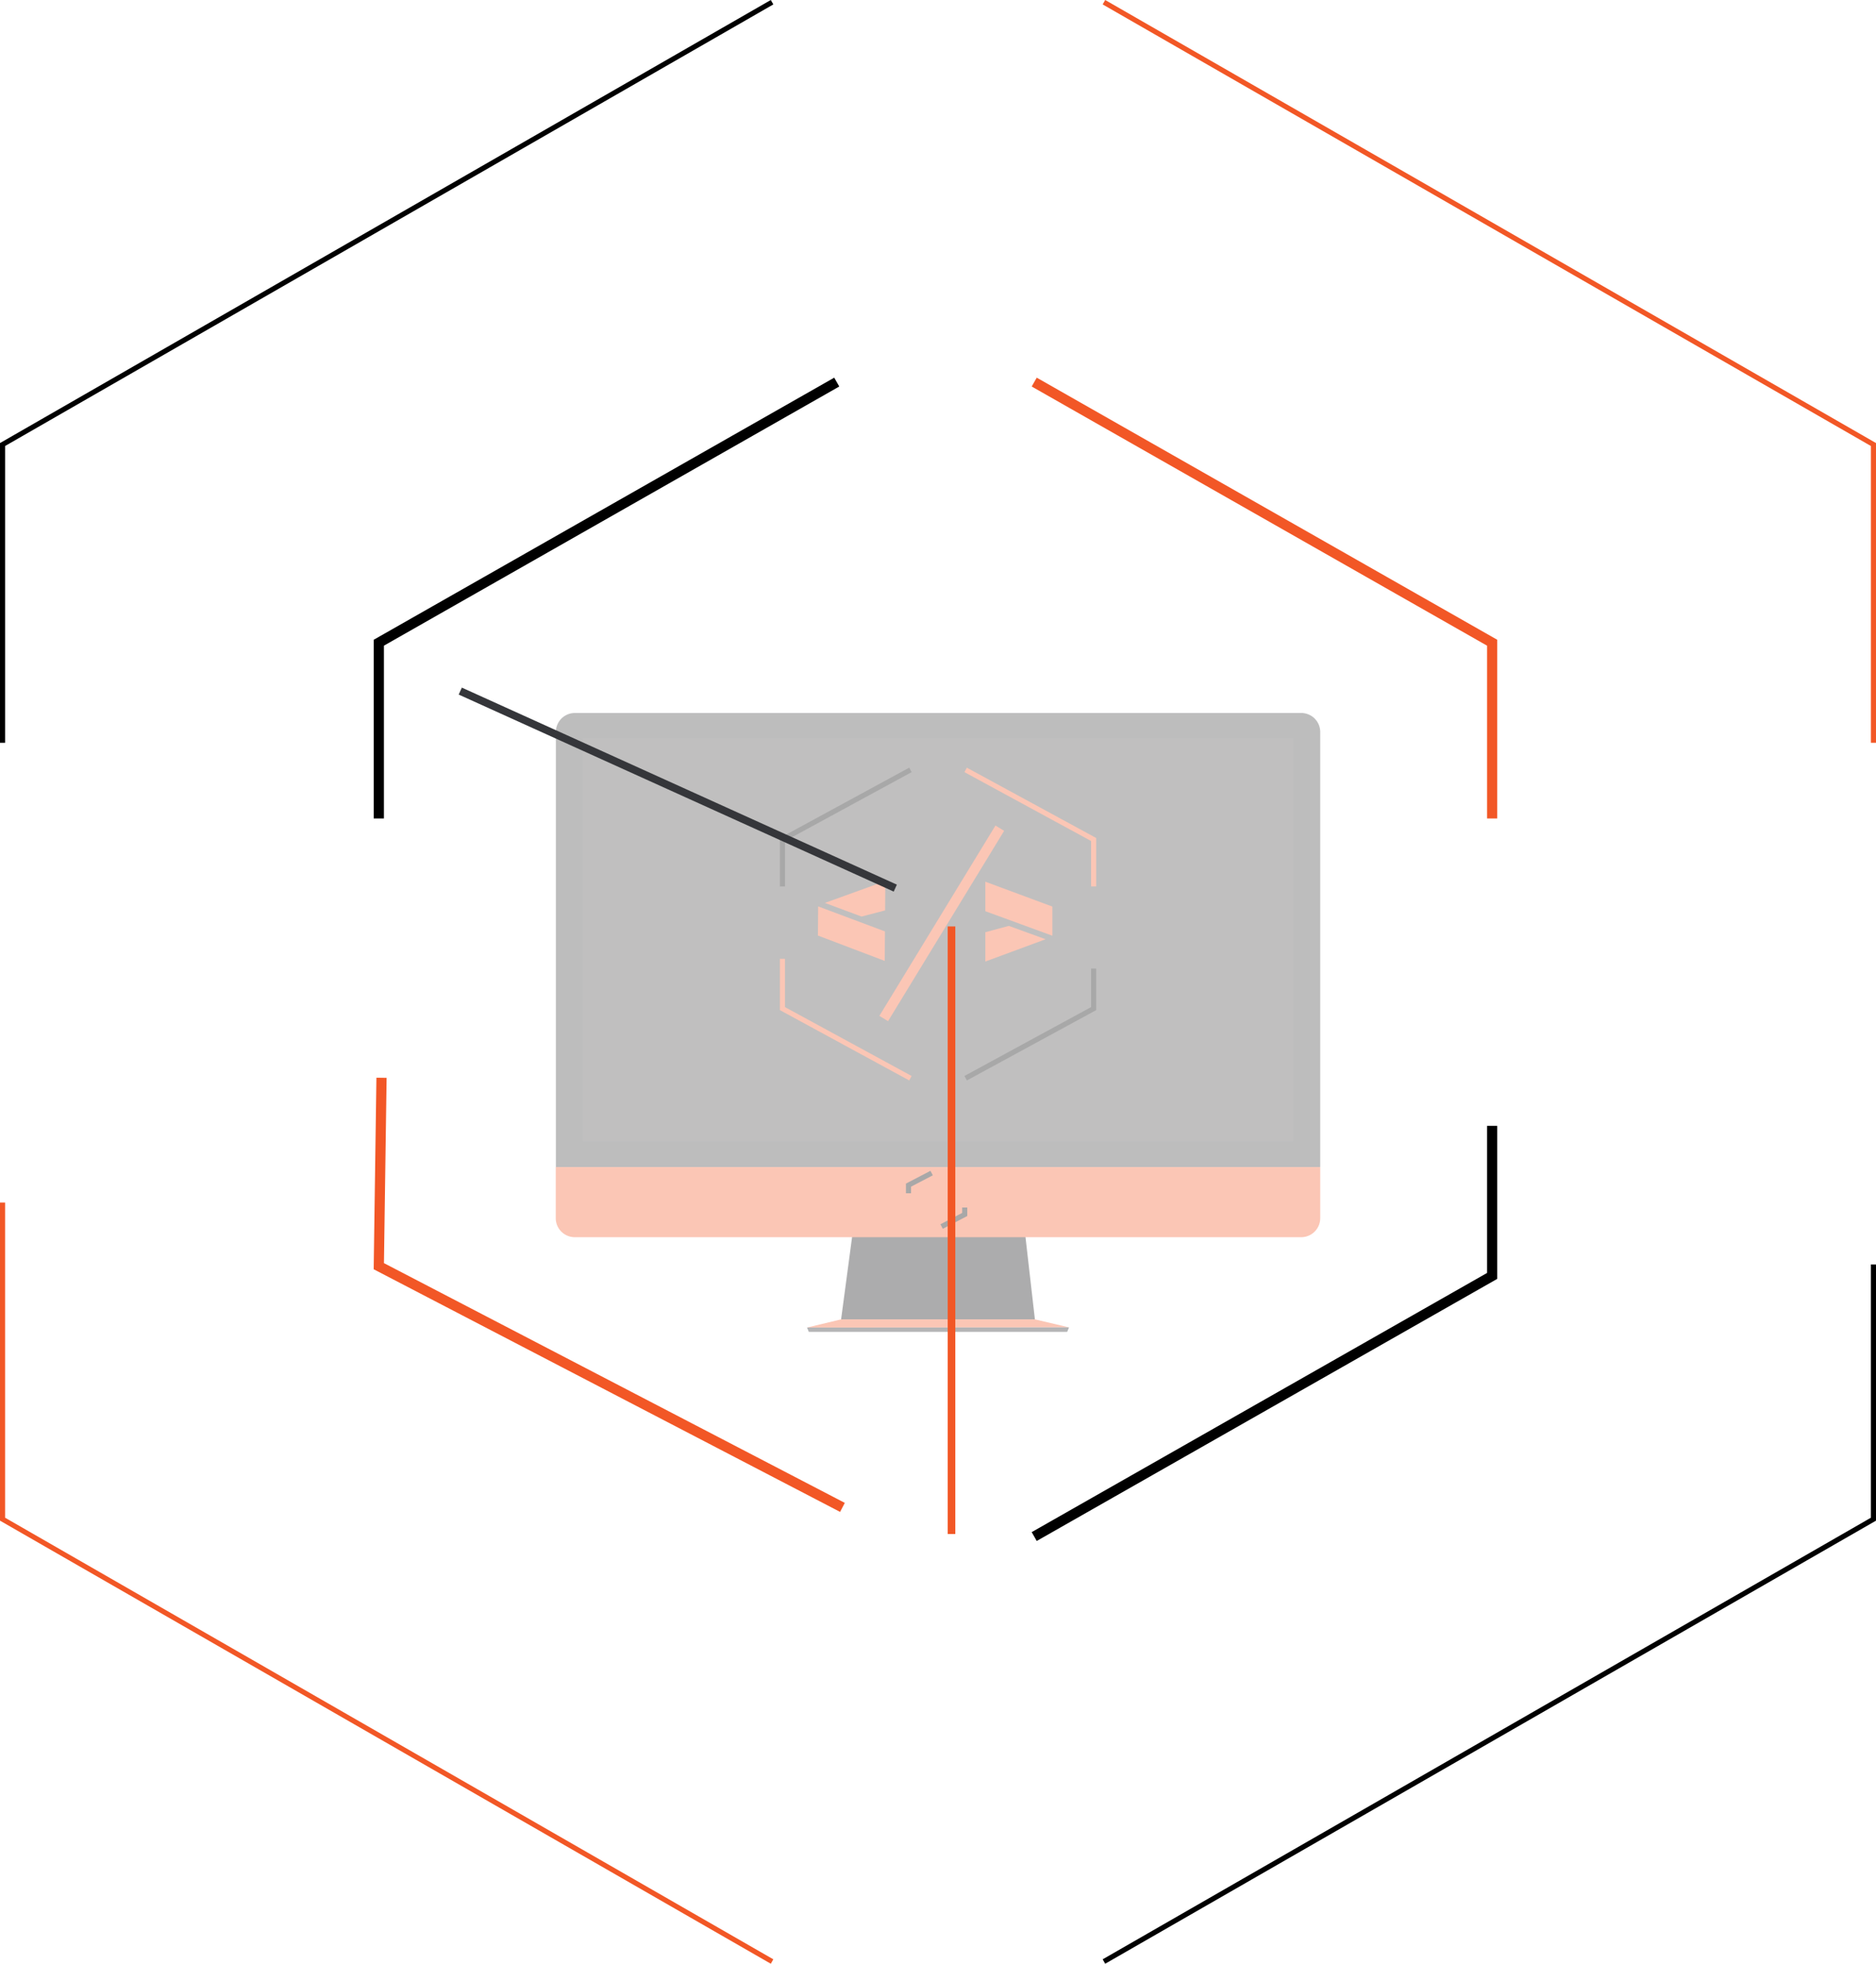 <svg xmlns="http://www.w3.org/2000/svg" viewBox="0 0 737 771.39"><defs><style>.a,.b,.i,.j,.k,.l,.m{fill:none;stroke-miterlimit:10;}.a,.j{stroke:#000;}.a,.b,.k{stroke-width:2px;}.b,.i,.m{stroke:#f25726;}.c{opacity:0.34;}.d{fill:#0d0d0f;}.e{fill:#f25726;}.f{fill:#3d3d3f;}.g{fill:#464343;}.h{fill:#222327;}.i,.j{stroke-width:4px;}.k,.l{stroke:#35363a;}.l,.m{stroke-width:3px;}</style></defs><title>webdevelepent</title><polyline class="a" points="303.31 0.87 1 174.62 1 291.77"/><polyline class="b" points="736 291.77 736 174.62 433.69 0.87"/><polyline class="a" points="433.69 770.52 736 596.76 736 496.7"/><polyline class="b" points="1 472.39 1 596.76 303.31 770.52"/><g class="c"><polygon class="d" points="406.57 518.27 330.43 518.27 334.78 485.68 402.84 485.68 406.57 518.27"/><path class="e" d="M472.48,1324v20.12a7.48,7.48,0,0,0,7.47,7.43H765.34a7.48,7.48,0,0,0,7.47-7.43V1324Z" transform="translate(-254.15 -865.56)"/><path class="f" d="M772.81,1153.06a7.47,7.47,0,0,0-7.47-7.43H480a7.47,7.47,0,0,0-7.47,7.43V1324H772.81Z" transform="translate(-254.15 -865.56)"/><rect class="g" x="228.92" y="289.97" width="279.16" height="158.51"/><polygon class="e" points="330.43 518.27 406.57 518.27 419.97 521.42 317.03 521.49 330.43 518.27"/><polygon class="h" points="419.26 523.17 317.73 523.17 317.06 521.49 419.97 521.42 419.26 523.17"/><polyline class="a" points="357.67 302.43 307.39 329.77 307.39 348.21"/><polyline class="b" points="429.64 348.21 429.64 329.77 379.36 302.43"/><polyline class="a" points="379.36 423.54 429.64 396.2 429.64 380.45"/><polyline class="b" points="307.39 376.63 307.39 396.2 357.67 423.54"/><line class="i" x1="347.17" y1="400.09" x2="392.78" y2="325.32"/><path class="e" d="M667.57,1221.67v11.46l-26.33-9.63v-11.6Zm-26.33,10.07,9.24-2.48,14.45,5.25-23.69,8.76Z" transform="translate(-254.15 -865.56)"/><path class="e" d="M575.47,1233.06l.09-11.46,26.25,9.83-.09,11.6Zm26.4-9.87-9.26,2.41-14.4-5.36,23.75-8.58Z" transform="translate(-254.15 -865.56)"/><polyline class="a" points="366 460.8 356.91 465.54 356.91 468.74"/><polyline class="b" points="379 468.74 379 465.54 369.92 460.8"/><polyline class="a" points="369.92 481.8 379 477.06 379 474.33"/><polyline class="b" points="356.91 473.67 356.91 477.06 366 481.8"/><line class="i" x1="364.1" y1="477.73" x2="372.34" y2="464.77"/><path class="e" d="M630.22,1335.67v2l-4.76-1.67v-2Zm-4.76,1.75,1.67-.43,2.61.91-4.28,1.52Z" transform="translate(-254.15 -865.56)"/><path class="e" d="M613.58,1337.65v-2l4.75,1.7,0,2Zm4.77-1.72-1.67.42-2.61-.93,4.29-1.49Z" transform="translate(-254.15 -865.56)"/></g><polyline class="j" points="328.72 150.09 148.82 252.47 148.82 321.5"/><polyline class="i" points="586.2 321.5 586.2 252.47 406.3 150.09"/><polyline class="j" points="406.3 603.58 586.2 501.2 586.2 442.25"/><polyline class="i" points="149.88 423.37 148.82 497.38 330.96 592.13"/><path class="k" d="M667.56,1170.52" transform="translate(-254.15 -865.56)"/><line class="l" x1="180.82" y1="271.47" x2="351.72" y2="348.87"/><line class="m" x1="373.8" y1="363.92" x2="373.8" y2="602.58"/></svg>